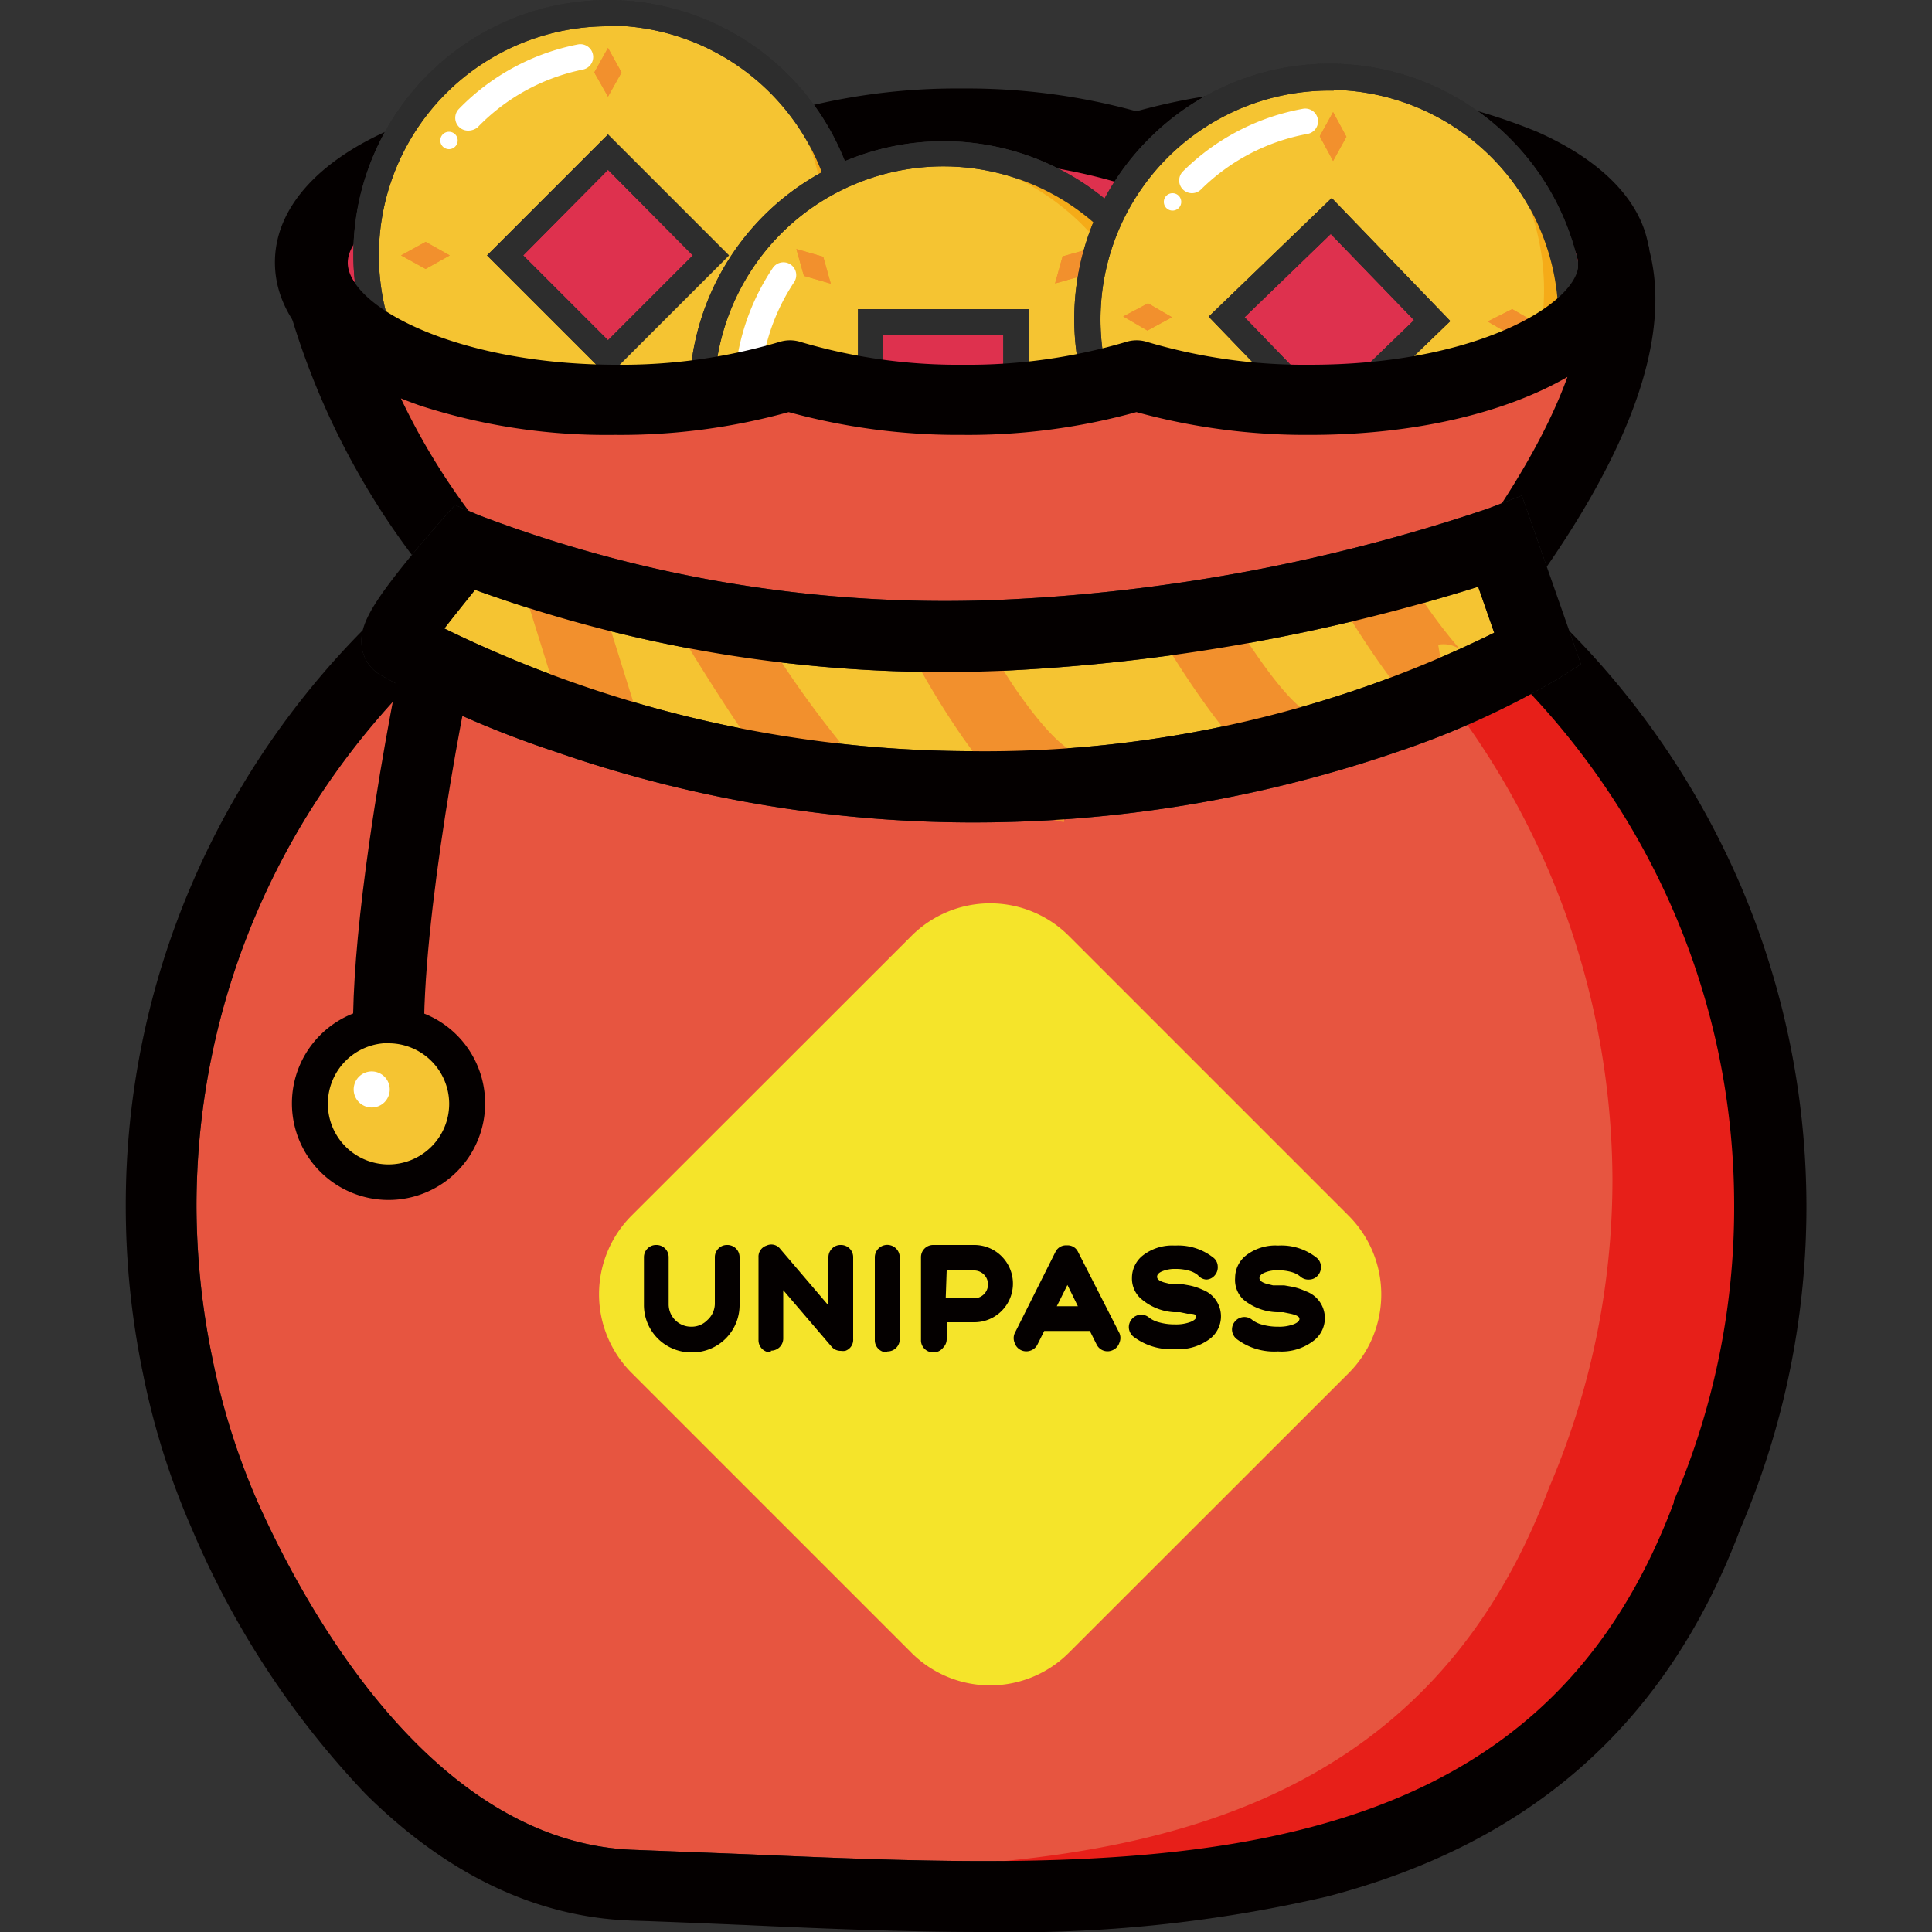 <svg id="图层_1" data-name="图层 1" xmlns="http://www.w3.org/2000/svg" viewBox="0 0 100 100">
  <rect x="0" y="0" width="100" height="100" fill="#333333" stroke="none"/>
  <defs>
    <style>
      .cls-1 {
        fill: #e75540;
      }

      .cls-2 {
        fill: #2d2d2d;
      }

      .cls-3 {
        fill: #e71f19;
      }

      .cls-4 {
        fill: #040000;
      }

      .cls-5 {
        fill: #e84b60;
      }

      .cls-6 {
        fill: #de314e;
      }

      .cls-7 {
        fill: #f5c432;
      }

      .cls-8 {
        fill: #f5ab18;
      }

      .cls-9 {
        fill: #fff;
      }

      .cls-10 {
        fill: #f2902d;
      }

      .cls-11 {
        fill: #f5e42a;
      }
    </style>
  </defs>
  <title>未标题-1</title>
  <path class="cls-1" d="M91.63,62.45a40.43,40.43,0,0,1-3.28,16c-8.73,23.27-33.6,19.9-55.58,19.19C23.19,97.27,16,88.26,11.59,78.4A37.93,37.93,0,0,1,9.17,70.7a40.72,40.72,0,0,1-.85-8.26c0-22.65,18.65-41,41.65-41S91.63,39.8,91.63,62.45Z"/>
  <path class="cls-2" d="M50.91,100c-4.08,0-8.22-.17-12.31-.36-1.94-.08-3.95-.17-5.89-.23-4.92-.16-9.56-2.37-13.77-6.54a45.63,45.63,0,0,1-9-13.72,39.17,39.17,0,0,1-2.54-8.06,42.58,42.58,0,0,1-.89-8.64A42,42,0,0,1,9.93,45.76a42.59,42.59,0,0,1,9.33-13.62A43.35,43.35,0,0,1,33.08,23a43.88,43.88,0,0,1,47.67,9.18,42.78,42.78,0,0,1,9.33,13.62,42.31,42.31,0,0,1,0,33.33C86.3,89.16,79.3,95.4,68.67,98.17A71.86,71.86,0,0,1,50.91,100ZM50,23.28C28,23.28,10.17,40.84,10.17,62.45A39.33,39.33,0,0,0,11,70.34a36.37,36.37,0,0,0,2.3,7.32c2.37,5.33,9,17.75,19.55,18.09l5.92.23c10,.43,20.34.87,28.94-1.37,9.52-2.48,15.54-7.83,18.93-16.85l0-.08a38.46,38.46,0,0,0,3.12-15.23C89.79,40.84,71.92,23.28,50,23.28Z"/>
  <path class="cls-3" d="M53.26,21.57A41.12,41.12,0,0,1,83.46,61a40.43,40.43,0,0,1-3.28,16C71.75,99.44,48.26,97.06,26.86,96.22a15.87,15.87,0,0,0,5.91,1.36c22,.71,46.84,4.08,55.58-19.19a39.67,39.67,0,0,0,2.43-7.69,40.72,40.72,0,0,0,.85-8.26C91.63,40.88,74.73,23.21,53.26,21.57Z"/>
  <path class="cls-4" d="M50.91,100c-4.08,0-8.22-.17-12.31-.36-1.94-.08-3.95-.17-5.89-.23-4.92-.16-9.56-2.37-13.77-6.54a45.63,45.63,0,0,1-9-13.72,39.17,39.17,0,0,1-2.54-8.06,42.58,42.58,0,0,1-.89-8.64A42,42,0,0,1,9.93,45.76a42.59,42.59,0,0,1,9.33-13.62A43.35,43.35,0,0,1,33.08,23a43.88,43.88,0,0,1,47.67,9.18,42.78,42.78,0,0,1,9.33,13.62,42.31,42.31,0,0,1,0,33.33C86.3,89.16,79.3,95.4,68.67,98.17A71.86,71.86,0,0,1,50.91,100ZM50,23.28C28,23.28,10.17,40.84,10.17,62.45A39.33,39.33,0,0,0,11,70.34a36.37,36.37,0,0,0,2.3,7.32c2.37,5.33,9,17.75,19.55,18.09l5.92.23c10,.43,20.34.87,28.94-1.37,9.52-2.48,15.54-7.83,18.93-16.85l0-.08a38.46,38.46,0,0,0,3.12-15.23C89.79,40.84,71.92,23.28,50,23.28Z"/>
  <path class="cls-5" d="M16.79,15.55A37.67,37.67,0,0,0,28.24,33.43c5.29,4.57,45.58.77,45.58.77S85.6,21.57,83.56,13.42,15,9.67,16.79,15.55Z"/>
  <path class="cls-2" d="M45,37.52c-13.14,0-16.57-1.48-18-2.7A39.41,39.41,0,0,1,15,16.1a2.79,2.79,0,0,1,.74-2.8c.85-.89,2.86-2.23,10.5-3.6A172.82,172.82,0,0,1,44.21,7.65c11.84-.81,27.32-.91,35.3,1.21,2.21.59,5.22,1.66,5.83,4.11,1,3.89-.49,8.9-4.35,14.88a59,59,0,0,1-5.83,7.59L74.7,36,74,36c-.1,0-10.25,1-20.91,1.33C50,37.47,47.38,37.52,45,37.52ZM18.75,15.62A35.75,35.75,0,0,0,29.45,32c.32.28,1.85,1.2,8.27,1.6,3.95.25,9.06.26,15.24,0,8.95-.31,17.53-1,20-1.25,3.32-3.73,10.21-13,8.83-18.54-.07-.12-1-1.41-7.65-2.3-7.94-1.06-20.74-1.06-33.4,0a147.5,147.5,0,0,0-15.25,2C21.06,14.48,19.36,15.25,18.75,15.62Z"/>
  <path class="cls-6" d="M81.77,13C80.91,9.52,68.5,8.33,54.6,8.53,66,8.72,75.2,10,75.94,13c2,8.14-9.74,20.78-9.74,20.78S52.8,35,40.44,35.21C54,35.45,72,33.76,72,33.76S83.8,21.12,81.77,13Z"/>
  <path class="cls-6" d="M77.54,11.1c0,.28,0,.55,0,.83,0-.2,0-.39,0-.6A.77.77,0,0,0,77.54,11.1Z"/>
  <path class="cls-2" d="M79.35,12.09l-3.67-.23c0-.25,0-.52,0-.78l3.68,0v.3C79.39,11.58,79.38,11.82,79.35,12.09Z"/>
  <path class="cls-6" d="M67.82,6.46a30.59,30.59,0,0,0-9,1.27,30.21,30.21,0,0,0-9-1.27,30.59,30.59,0,0,0-9,1.27,30.21,30.21,0,0,0-9-1.27c-8.7,0-15.75,3.2-15.75,7.13s7.05,7.13,15.75,7.13a30.59,30.59,0,0,0,9-1.27,30.21,30.21,0,0,0,9,1.27,30.59,30.59,0,0,0,9-1.27,30.21,30.21,0,0,0,9,1.27c8.36,0,15.21-3,15.71-6.68,0-.21,0-.43,0-.63C83.36,9.56,76.39,6.46,67.82,6.46Z"/>
  <path class="cls-4" d="M67.82,22.58a33.06,33.06,0,0,1-9-1.18,32.56,32.56,0,0,1-9,1.18,33.06,33.06,0,0,1-9-1.18,32.56,32.56,0,0,1-9,1.18c-10,0-17.59-3.85-17.59-9s7.56-9,17.59-9a33.06,33.06,0,0,1,9,1.18,32.56,32.56,0,0,1,9-1.18,33,33,0,0,1,9,1.18,32.56,32.56,0,0,1,9-1.18A30,30,0,0,1,79.56,6.82c3.62,1.6,5.69,3.91,5.83,6.5v.14q0,.36,0,.72v.13C84.7,19.09,77.33,22.58,67.82,22.58Zm-9-5,.55.17a28.63,28.63,0,0,0,8.42,1.18c8.42,0,13.52-3,13.88-5,0-.13,0-.25,0-.39-.21-2.17-5.53-5.15-13.89-5.15a28.74,28.74,0,0,0-8.42,1.18l-.55.17-.55-.17A28.63,28.63,0,0,0,49.88,8.3a28.69,28.69,0,0,0-8.42,1.18l-.55.17-.55-.17A28.63,28.63,0,0,0,31.94,8.3a25.9,25.9,0,0,0-10.37,1.92C19.39,11.21,18,12.5,18,13.6S19.39,16,21.57,17a25.9,25.9,0,0,0,10.37,1.92,28.74,28.74,0,0,0,8.42-1.18l.55-.17.55.17a28.63,28.63,0,0,0,8.42,1.18A28.74,28.74,0,0,0,58.3,17.7Z"/>
  <path class="cls-7" d="M31.47.66A12.52,12.52,0,1,0,44,13.17,12.52,12.52,0,0,0,31.47.66Zm0,17.85-5.33-5.33,5.33-5.33,5.33,5.33Z"/>
  <path class="cls-2" d="M31.47,26.36A13.2,13.2,0,0,1,18.29,13.18a13.18,13.18,0,1,1,22.5,9.32A13.06,13.06,0,0,1,31.47,26.36Zm0-25A11.86,11.86,0,1,0,43.33,13.18,11.86,11.86,0,0,0,31.47,1.32Zm0,18.12-6.26-6.26,6.26-6.26,6.26,6.26Zm-4.39-6.26,4.39,4.39,4.39-4.39L31.47,8.79Z"/>
  <path class="cls-8" d="M39.66,3.72A12.52,12.52,0,0,1,21.92,21.3,12.52,12.52,0,1,0,39.66,3.72Z"/>
  <path class="cls-9" d="M24.22,6.76a.66.66,0,0,1-.47-1.12A11.7,11.7,0,0,1,29.91,2.3a.66.66,0,0,1,.26,1.3,10.48,10.48,0,0,0-5.46,3A.79.79,0,0,1,24.22,6.76Z"/>
  <path class="cls-10" d="M31.47,5l-.71-1.25.71-1.27.7,1.27Zm-.68,17.62.7-1.25.7,1.25-.7,1.27Zm10.12-8.73-1.25-.71,1.25-.7,1.27.7Zm-20.15-.67,1.27-.7,1.25.7-1.25.7Z"/>
  <path class="cls-10" d="M31.47,5l-.71-1.25.71-1.27.7,1.27Zm-.68,17.62.7-1.25.7,1.25-.7,1.27Zm10.12-8.73-1.25-.71,1.25-.7,1.27.7Zm-20.15-.67,1.27-.7,1.25.7-1.25.7Z"/>
  <path class="cls-9" d="M22.79,7.27a.45.45,0,0,0,.9,0h0a.45.45,0,0,0-.9,0Z"/>
  <path class="cls-2" d="M31.47,26.36A13.2,13.2,0,0,1,18.29,13.18a13.18,13.18,0,1,1,22.5,9.32A13.06,13.06,0,0,1,31.47,26.36Zm0-25A11.86,11.86,0,1,0,43.33,13.18,11.86,11.86,0,0,0,31.47,1.32Zm0,18.12-6.26-6.26,6.26-6.26,6.26,6.26Zm-4.39-6.26,4.39,4.39,4.39-4.39L31.47,8.79Z"/>
  <path class="cls-7" d="M40,11.61a12.52,12.52,0,1,0,17.7,0A12.52,12.52,0,0,0,40,11.61ZM52.59,24.22H45.05V16.69h7.53Z"/>
  <path class="cls-2" d="M58.14,29.78A13.16,13.16,0,1,1,62,20.46,13.1,13.1,0,0,1,58.14,29.78Zm-17.7-17.7a11.86,11.86,0,1,0,16.77,0A11.87,11.87,0,0,0,40.44,12.08Zm12.81,12.8H44.41V16h8.85Zm-7.53-1.31h6.21V17.36H45.72Z"/>
  <path class="cls-8" d="M47.93,8a12.52,12.52,0,0,1-.1,25,12.52,12.52,0,1,0,.1-25Z"/>
  <path class="cls-9" d="M39.16,21A.66.66,0,0,1,38,20.59a11.79,11.79,0,0,1,2-6.72.66.66,0,1,1,1.1.74,10.55,10.55,0,0,0-1.76,6A.72.72,0,0,1,39.16,21Z"/>
  <path class="cls-10" d="M43,14.68l-1.39-.4-.39-1.39,1.39.4ZM55,27.61l-.39-1.39,1.39.4L56.41,28Zm1-13.33-1.39.39L55,13.27l1.39-.39ZM41.28,28.05l.39-1.39,1.39-.39-.39,1.39Z"/>
  <path class="cls-10" d="M43,14.68l-1.39-.4-.39-1.39,1.39.4ZM55,27.61l-.39-1.39,1.39.4L56.41,28Zm1-13.33-1.39.39L55,13.27l1.39-.39ZM41.28,28.05l.39-1.39,1.39-.39-.39,1.39Z"/>
  <path class="cls-9" d="M38.51,22.41a.45.45,0,1,0,0-.63A.45.45,0,0,0,38.51,22.41Z"/>
  <path class="cls-2" d="M58.14,29.78A13.16,13.16,0,1,1,62,20.46,13.1,13.1,0,0,1,58.14,29.78Zm-17.7-17.7a11.86,11.86,0,1,0,16.77,0A11.87,11.87,0,0,0,40.44,12.08Zm12.81,12.8H44.41V16h8.85Zm-7.53-1.31h6.21V17.36H45.72Z"/>
  <path class="cls-7" d="M69,4a12.52,12.52,0,1,0,12.3,12.74A12.52,12.52,0,0,0,69,4Zm-.32,17.84-5.22-5.42,5.42-5.22,5.22,5.42Z"/>
  <path class="cls-2" d="M68.58,29.69A13.18,13.18,0,0,1,59.66,7,13.18,13.18,0,0,1,82,16.75,13.18,13.18,0,0,1,68.58,29.69Zm.45-25A11.85,11.85,0,1,0,80.66,16.71,11.87,11.87,0,0,0,69,4.65ZM68.7,22.76l-6.14-6.37,6.37-6.14,6.14,6.37Zm-4.28-6.34,4.31,4.46,4.46-4.31-4.31-4.46Z"/>
  <path class="cls-8" d="M77.18,7.19a12.52,12.52,0,0,1-18,17.26,12.52,12.52,0,1,0,18-17.26Z"/>
  <path class="cls-9" d="M61.69,10a.66.66,0,0,1-.46-1.13,11.79,11.79,0,0,1,6.21-3.24.66.66,0,0,1,.24,1.3,10.53,10.53,0,0,0-5.52,2.88A.67.67,0,0,1,61.69,10Z"/>
  <path class="cls-10" d="M69,8.33l-.69-1.28L69,5.8l.69,1.28Zm-1,17.6.72-1.24.69,1.27-.74,1.25Zm10.28-8.55L77,16.64,78.27,16l1.25.72Zm-20.14-1,1.28-.68,1.24.72-1.27.69Z"/>
  <path class="cls-10" d="M69,8.33l-.69-1.28L69,5.8l.69,1.28Zm-1,17.6.72-1.24.69,1.27-.74,1.25Zm10.28-8.55L77,16.64,78.27,16l1.25.72Zm-20.14-1,1.28-.68,1.24.72-1.27.69Z"/>
  <path class="cls-9" d="M60.69,10.9a.45.45,0,0,0,0-.9h0a.45.45,0,0,0,0,.9Z"/>
  <path class="cls-2" d="M68.58,29.69A13.18,13.18,0,0,1,59.66,7,13.18,13.18,0,0,1,82,16.75,13.18,13.18,0,0,1,68.58,29.69Zm.45-25A11.85,11.85,0,1,0,80.66,16.71,11.87,11.87,0,0,0,69,4.65ZM68.7,22.76l-6.14-6.37,6.37-6.14,6.14,6.37Zm-4.28-6.34,4.31,4.46,4.46-4.31-4.31-4.46Z"/>
  <path class="cls-1" d="M83.56,13.42c0,.21,0,.43,0,.63-.52,3.73-7.35,6.68-15.71,6.68a30.59,30.59,0,0,1-9-1.27,30.21,30.21,0,0,1-9,1.27,30.59,30.59,0,0,1-9-1.27,30.21,30.21,0,0,1-9,1.27c-7.2,0-13.27-2.19-15.15-5.18A37.69,37.69,0,0,0,28.24,33.43c5.29,4.57,45.58.77,45.58.77S85.6,21.57,83.56,13.42Z"/>
  <path class="cls-4" d="M45,37.52c-13.14,0-16.57-1.48-18-2.7A39.41,39.41,0,0,1,15,16.1a1.85,1.85,0,0,1,3.32-1.53c1.31,2.09,6.52,4.31,13.6,4.31a28.74,28.74,0,0,0,8.42-1.18,1.81,1.81,0,0,1,1.1,0,28.63,28.63,0,0,0,8.42,1.18,28.74,28.74,0,0,0,8.42-1.18,1.81,1.81,0,0,1,1.1,0,28.63,28.63,0,0,0,8.42,1.18c8.42,0,13.52-3,13.88-5,0-.15,0-.31,0-.47A1.84,1.84,0,0,1,85.38,13c1,3.89-.49,8.9-4.35,14.88a59,59,0,0,1-5.83,7.59A1.79,1.79,0,0,1,74,36c-.1,0-10.25,1-20.91,1.33C50,37.47,47.38,37.52,45,37.52ZM20.75,20.62A34.48,34.48,0,0,0,29.45,32c.32.28,1.85,1.2,8.26,1.6,3.93.25,9.06.26,15.23,0,8.95-.31,17.54-1,20-1.25,2.33-2.62,6.43-7.95,8.19-12.84-3.19,1.85-7.9,3-13.31,3a33.06,33.06,0,0,1-9-1.18,32.56,32.56,0,0,1-9,1.18,33.06,33.06,0,0,1-9-1.18,32.56,32.56,0,0,1-9,1.18A31.3,31.3,0,0,1,21.76,21C21.42,20.88,21.07,20.75,20.75,20.62Z"/>
  <path class="cls-7" d="M24,28.35A68.89,68.89,0,0,0,51.77,32.9,91.61,91.61,0,0,0,77.63,28l1.94,5.57S68.3,40.78,50.06,40.73a63.07,63.07,0,0,1-29.43-7.38C20,32.93,24,28.35,24,28.35Z"/>
  <path class="cls-2" d="M50.21,42.57h-.15a65.79,65.79,0,0,1-21.28-3.65,52,52,0,0,1-9.12-4,2,2,0,0,1-.93-1.41c-.15-1,.36-2,2.08-4.16.91-1.14,1.82-2.16,1.85-2.21l.89-1,1.22.52a67.8,67.8,0,0,0,26.92,4.39A91.35,91.35,0,0,0,77,26.33l1.77-.68,3.06,8.73-1.23.78a44,44,0,0,1-8.29,3.76,67.44,67.44,0,0,1-22.07,3.65ZM23,32.53a62.44,62.44,0,0,0,27.08,6.35h.14a59.69,59.69,0,0,0,27.12-6.13l-.83-2.38a97.84,97.84,0,0,1-24.64,4.35,71.17,71.17,0,0,1-27.28-4.19C24,31.26,23.41,32,23,32.53Z"/>
  <path class="cls-10" d="M27.29,31.09,30.8,30l2.07,6.63-3.51,1.1Z"/>
  <path class="cls-10" d="M41.66,41.63c-.56-.3-1.31-.9-3.73-4.53-1.18-1.78-2.21-3.47-2.25-3.54l3.14-1.92a53.31,53.31,0,0,0,4.7,6.83l-.13-.08Z"/>
  <path class="cls-10" d="M55.07,42.55c-1.71-.25-3.49-1.78-5.54-4.82a43.72,43.72,0,0,1-2.35-3.92l3.28-1.68a37.23,37.23,0,0,0,2.09,3.51c2.07,3,3,3.27,3.06,3.27Z"/>
  <path class="cls-10" d="M67,40.38c-1.43-.17-2.86-1.43-4.8-4.19C61,34.51,60.06,32.87,60,32.8L63.24,31S64,32.4,65,33.84c1.76,2.56,2.52,2.92,2.55,2.93a.49.49,0,0,0-.15,0Z"/>
  <path class="cls-10" d="M74.68,37.07c-1.17,0-2.07-1-3.51-3.09-.84-1.21-1.56-2.42-1.6-2.47l3.14-1.91a27.18,27.18,0,0,0,2.85,4,1.53,1.53,0,0,0-1.12-.23l.6,3.63Z"/>
  <path class="cls-4" d="M50.21,42.57h-.15a65.79,65.79,0,0,1-21.28-3.65,52,52,0,0,1-9.12-4,2,2,0,0,1-.93-1.41c-.15-1,.36-2,2.08-4.16.91-1.14,1.82-2.16,1.85-2.21l.89-1,1.22.52a67.8,67.8,0,0,0,26.92,4.39A91.35,91.35,0,0,0,77,26.33l1.77-.68,3.06,8.73-1.23.78a44,44,0,0,1-8.29,3.76,67.44,67.44,0,0,1-22.07,3.65ZM23,32.53a62.44,62.44,0,0,0,27.08,6.35h.14a59.69,59.69,0,0,0,27.12-6.13l-.83-2.38a97.84,97.84,0,0,1-24.64,4.35,71.17,71.17,0,0,1-27.28-4.19C24,31.26,23.41,32,23,32.53Z"/>
  <path class="cls-11" d="M47.17,85.54,32.7,71.07a5.76,5.76,0,0,1,0-8.16L47.17,48.45a5.76,5.76,0,0,1,8.16,0L69.8,62.92a5.76,5.76,0,0,1,0,8.16L55.33,85.54A5.76,5.76,0,0,1,47.17,85.54Z"/>
  <path class="cls-4" d="M18.82,57.73c-.82-2.36-.72-7,.29-14.09.72-5.07,1.64-9.45,1.68-9.64l3.6.76c-1.4,6.69-3.22,18.52-2.09,21.76Z"/>
  <path class="cls-7" d="M16,57.13a4.06,4.06,0,1,0,4.06-4.06A4.06,4.06,0,0,0,16,57.13Z"/>
  <path class="cls-4" d="M20.11,62.11a5,5,0,1,1,5-5A5,5,0,0,1,20.11,62.11Zm0-8.12a3.14,3.14,0,1,0,3.14,3.14A3.14,3.14,0,0,0,20.11,54Z"/>
  <path class="cls-9" d="M18.58,57.05a.93.93,0,0,0,1.32-1.32h0a.93.93,0,0,0-1.32,1.32Z"/>
  <g>
    <path class="cls-4" d="M35.79,70a2.45,2.45,0,0,1-2.46-2.46V65.08a.63.63,0,0,1,.19-.46.61.61,0,0,1,.45-.18.63.63,0,0,1,.64.64V67.5a1.16,1.16,0,0,0,1.17,1.17,1.13,1.13,0,0,0,.83-.34A1.15,1.15,0,0,0,37,67.5V65.08a.63.63,0,0,1,.19-.46.61.61,0,0,1,.45-.18.63.63,0,0,1,.64.64V67.5A2.45,2.45,0,0,1,35.79,70Z"/>
    <path class="cls-4" d="M39.9,70a.63.63,0,0,1-.64-.64V65.08a.6.6,0,0,1,.42-.61.58.58,0,0,1,.71.18l2.49,2.92V65.08a.63.63,0,0,1,.19-.46.61.61,0,0,1,.45-.18.63.63,0,0,1,.64.64v4.23a.6.6,0,0,1-.41.61.79.79,0,0,1-.23,0,.61.61,0,0,1-.49-.23l-2.49-2.91v2.49a.63.63,0,0,1-.64.64Z"/>
    <path class="cls-4" d="M45.92,70a.63.63,0,0,1-.64-.64V65.08a.64.64,0,1,1,1.29,0v4.23a.63.63,0,0,1-.64.64Z"/>
    <path class="cls-4" d="M48.31,70a.63.63,0,0,1-.46-.19.61.61,0,0,1-.18-.45V65.08a.63.63,0,0,1,.64-.64h2.12a2,2,0,0,1,0,4H49v.86a.61.61,0,0,1-.18.45A.63.63,0,0,1,48.31,70Zm.64-2.8h1.47a.72.72,0,0,0,0-1.44H49Z"/>
    <path class="cls-4" d="M52.84,69.88a.62.62,0,0,1-.32-.37.63.63,0,0,1,0-.5l2.12-4.23a.6.6,0,0,1,.58-.32.59.59,0,0,1,.57.32L57.94,69a.63.63,0,0,1,0,.5.62.62,0,0,1-.32.37.63.63,0,0,1-.86-.28l-.35-.7H54.05l-.35.7a.62.62,0,0,1-.37.32A.64.64,0,0,1,52.84,69.88Zm1.86-2.27h1.09l-.54-1.1Z"/>
    <path class="cls-4" d="M58.59,66.14A1.48,1.48,0,0,1,59.13,65a2.48,2.48,0,0,1,1.69-.53,2.93,2.93,0,0,1,2,.64.59.59,0,0,1,.21.44.63.63,0,0,1-.16.47.59.59,0,0,1-.44.21A.62.62,0,0,1,62,66a1.24,1.24,0,0,0-.42-.22,2.52,2.52,0,0,0-.74-.1,1.67,1.67,0,0,0-.68.12q-.27.11-.27.29t.37.29l.33.08.31,0H61l.15,0,.34.06a3,3,0,0,1,.76.24,1.47,1.47,0,0,1,.41,2.51,2.71,2.71,0,0,1-1.85.56,3.21,3.21,0,0,1-2.15-.65.65.65,0,0,1-.23-.44.63.63,0,0,1,.16-.47.63.63,0,0,1,.9-.06,1.46,1.46,0,0,0,.49.23,2.94,2.94,0,0,0,.84.11,2.1,2.1,0,0,0,.81-.13q.29-.12.29-.28T61.47,68l-.39-.08-.32,0A2.86,2.86,0,0,1,59,67.17,1.4,1.4,0,0,1,58.59,66.14Z"/>
    <path class="cls-4" d="M63.93,66.14A1.48,1.48,0,0,1,64.47,65a2.48,2.48,0,0,1,1.69-.53,2.93,2.93,0,0,1,2,.64.59.59,0,0,1,.21.44.63.63,0,0,1-.16.47.59.59,0,0,1-.44.21.62.62,0,0,1-.47-.16,1.24,1.24,0,0,0-.42-.22,2.52,2.52,0,0,0-.74-.1,1.67,1.67,0,0,0-.68.12q-.27.11-.27.29t.37.29l.33.08.31,0h.12l.15,0,.34.06a3,3,0,0,1,.76.24A1.47,1.47,0,0,1,68,69.39a2.71,2.71,0,0,1-1.85.56A3.21,3.21,0,0,1,64,69.3a.65.65,0,0,1-.23-.44.63.63,0,0,1,.16-.47.63.63,0,0,1,.9-.06,1.46,1.46,0,0,0,.49.23,2.94,2.94,0,0,0,.84.11,2.1,2.1,0,0,0,.81-.13q.29-.12.29-.28T66.81,68l-.39-.08-.32,0a2.86,2.86,0,0,1-1.76-.67A1.4,1.4,0,0,1,63.93,66.14Z"/>
  </g>
</svg>
